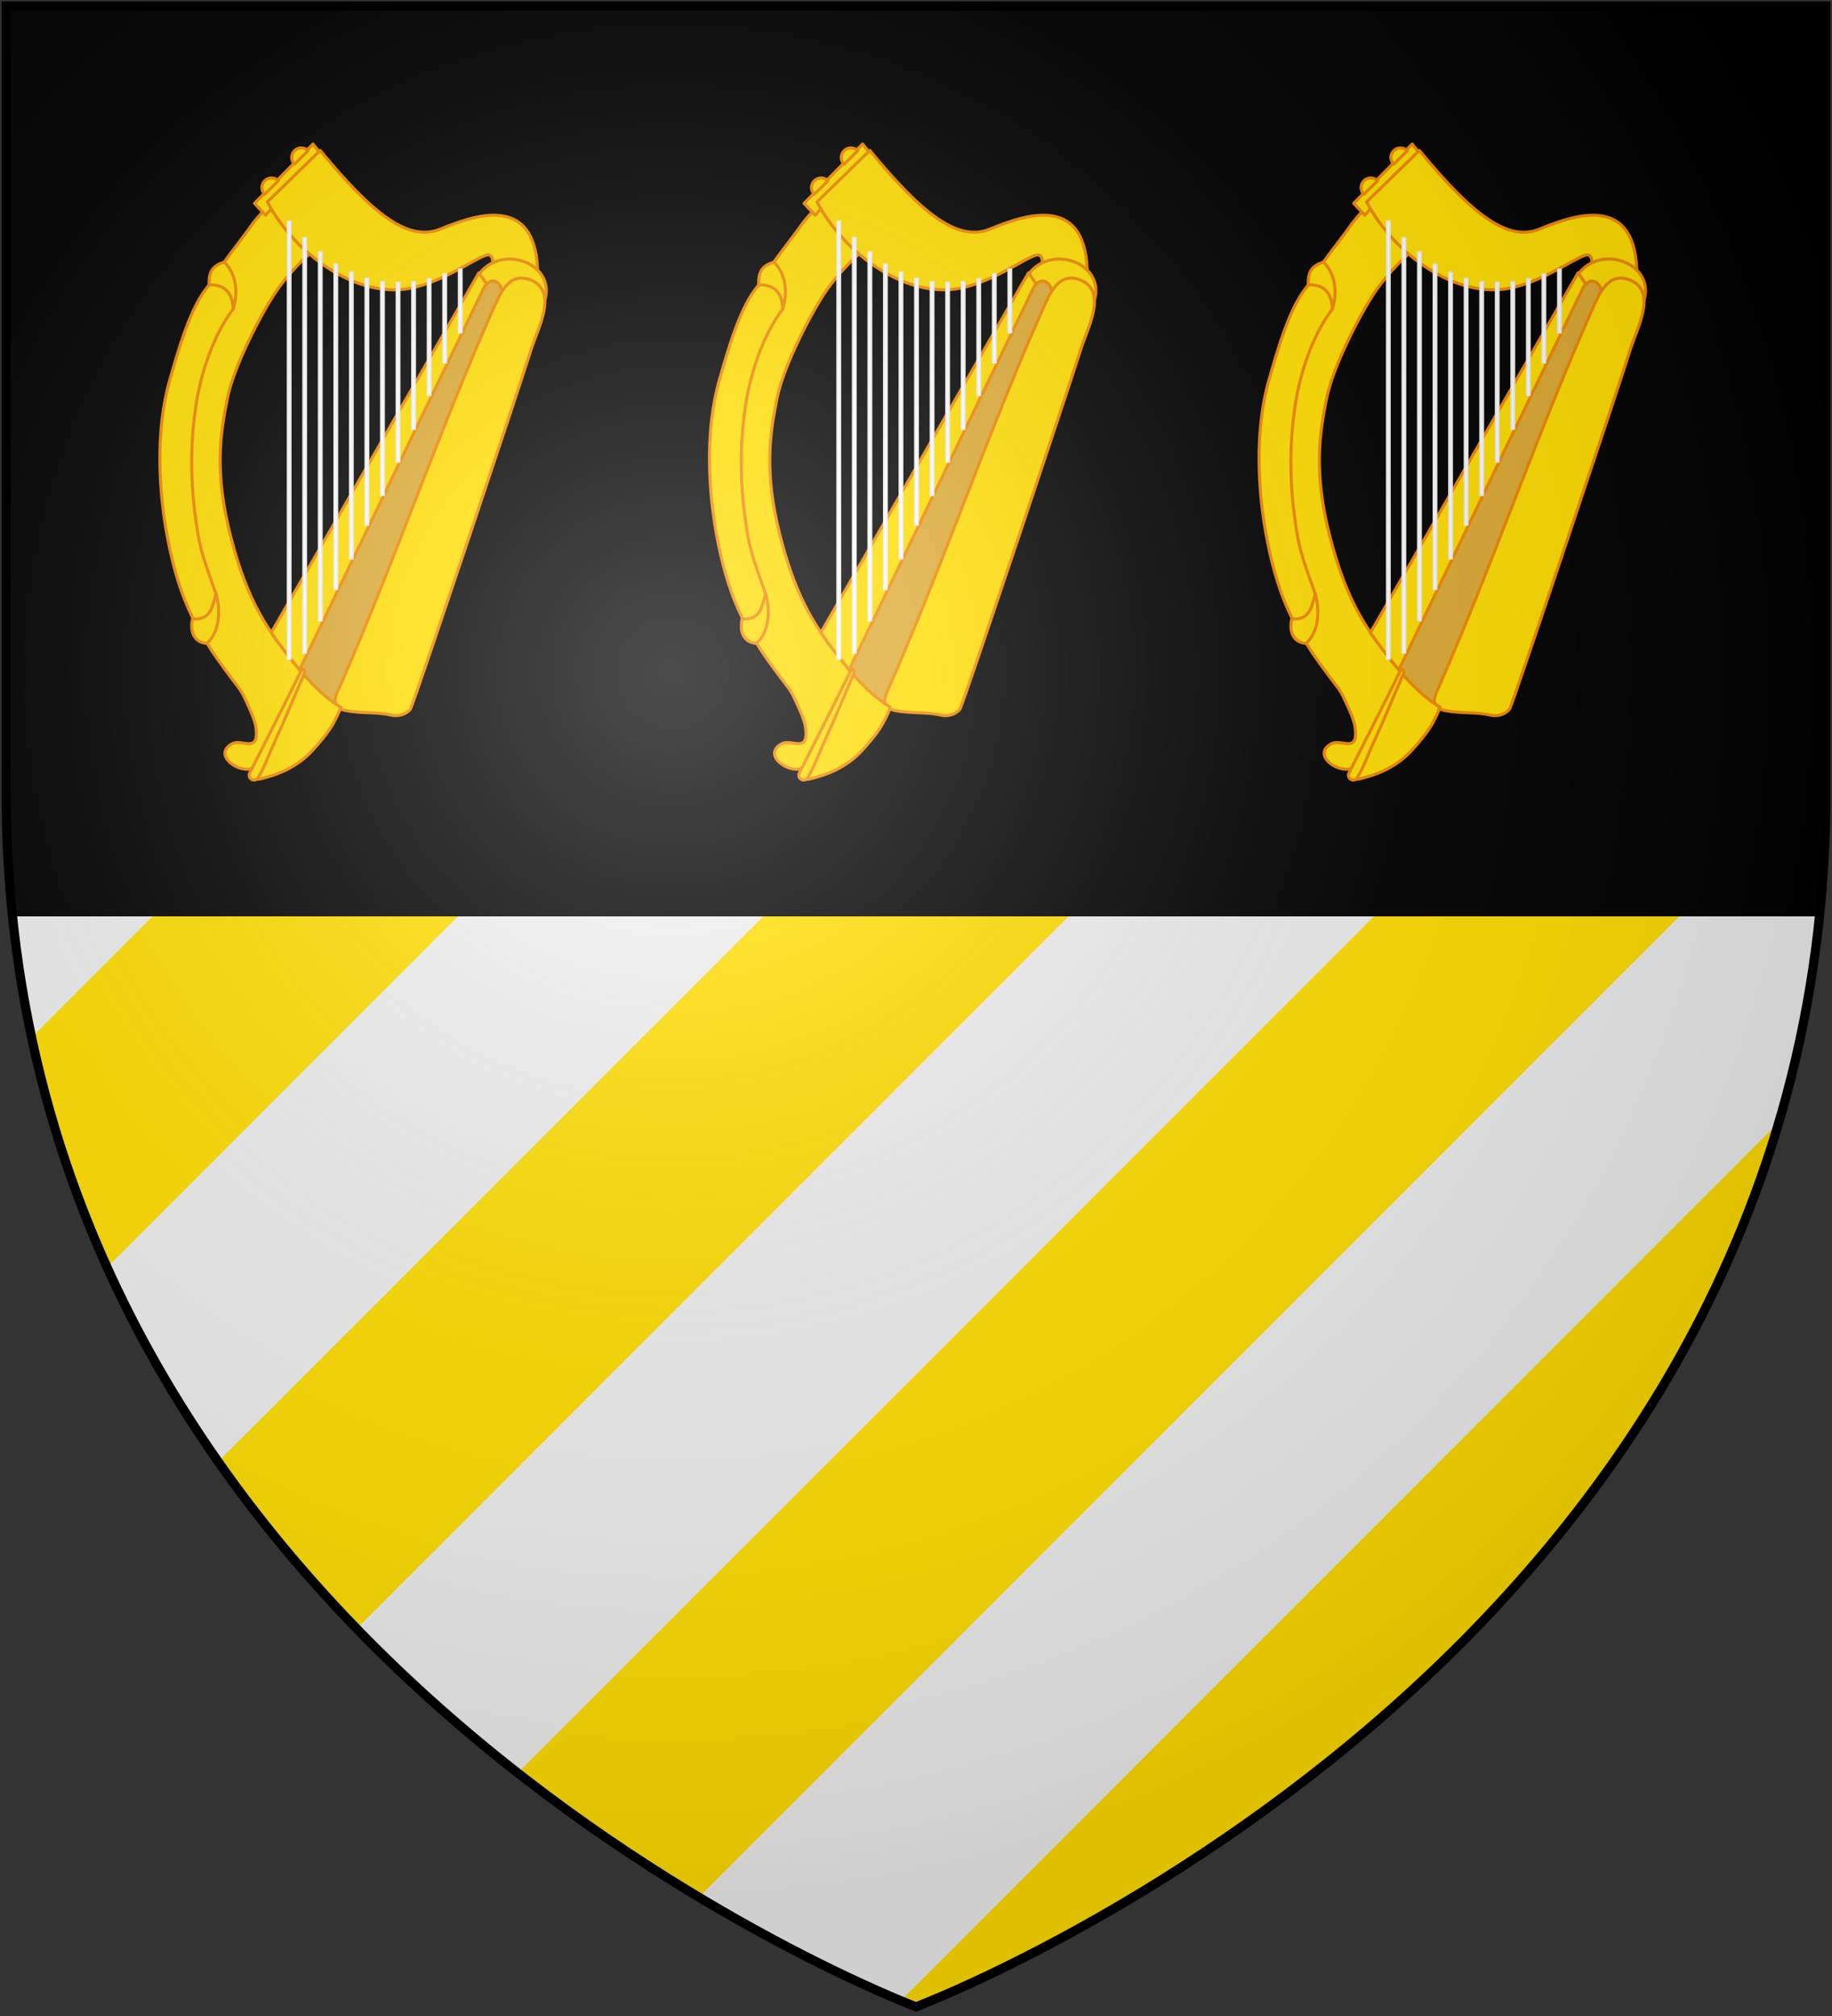 <?xml version="1.0" encoding="UTF-8"?>
<svg xmlns="http://www.w3.org/2000/svg" xmlns:xlink="http://www.w3.org/1999/xlink" width="600" height="660">
<rect width="100%" height="100%" fill="#333333" stroke="none"/>
<defs>
  <radialGradient id="rg" gradientUnits="userSpaceOnUse" cx="220" cy="220" r="405">
    <stop style="stop-color:#fff;stop-opacity:.3" offset="0"/>
    <stop style="stop-color:#fff;stop-opacity:.2" offset=".2"/>
    <stop style="stop-color:#666;stop-opacity:.1" offset=".6"/>
    <stop style="stop-color:#000;stop-opacity:.13" offset="1"/>
  </radialGradient>
  <path id="shield" d="m2,2v257c0,286 298,398 298,398c0,0 298-112 298-398V2z"/>
</defs>
<use id="shine" xlink:href="#shield" fill="#eee"/>
<path fill="#fd0" d="m 2,2 v 46 l 46,-46 z m 146,0 -146,146 v 100 l 246,-246 z m 200,0 -337.646,337.646 c 5.75,26.992 14.24,52.053 24.734,75.266 l 412.912,-412.912 z m 200,0 -476.533,476.533 c 14.045,20.044 29.422,38.231 45.352,54.648 l 481.182,-481.182 v -50 z m 50,150 -428.424,428.424 c 20.825,16.282 41.143,29.785 59.322,40.678 l 369.102,-369.102 z m -15.404,215.404 -287.584,287.584 c 3.121,1.295 4.988,2.012 4.988,2.012 0,0 221.572,-83.286 282.596,-289.596 z"/>
<path id="top" fill="#000" d="M 2 2 L 2 259 C 2 273.089 2.732 286.748 4.107 300 L 595.893 300 C 597.268 286.748 598 273.089 598 259 L 598 2 L 2 2 z"/>
<g id="harp" style="fill:#fd0;stroke:#e80;stroke-width:1;stroke-linejoin:round;stroke-linecap:round;">
  <path d="m 268.148,67.161 c -1.064,1.065 -4.263,4.351 -6.338,7.383 -2.519,3.682 -9.277,11.741 -13.928,19.687 -19.6,33.483 -19.47,89.514 3.229,121.382 7.761,10.895 7.21,8.92 9.535,13.958 2.325,5.038 3.1,6.976 3.294,9.689 0.517,7.246 -4.802,2.53 -7.945,4.263 -6.366,3.51 1.911,9.63 6.532,8.049 0,0 -2.137,4.606 3.065,3.343 5.202,-1.264 11.72,-3.641 16.952,-9.454 5.232,-5.814 6.395,-8.139 7.558,-10.465 1.163,-2.325 1.55,-3.488 1.55,-3.488 0,0 -6.589,-3.488 -15.115,-14.146 -8.526,-10.658 -15.309,-19.766 -20.928,-41.469 -5.62,-21.704 -3.295,-34.494 -1.163,-45.346 2.132,-10.852 11.433,-28.486 16.084,-35.269 4.38,-6.388 10.135,-11.572 10.789,-12.154 -3.656,-3.15 -6.928,-6.725 -9.642,-10.459 l -0.056,-0.076 c -0.149,-0.206 -0.296,-0.412 -0.442,-0.619 l -0.158,-0.226 0,-0.006 c -0.15,-0.216 -0.298,-0.432 -0.445,-0.648 l -0.029,-0.043 c -0.868,-1.285 -1.669,-2.584 -2.395,-3.887 z"/>
  <path d="M 282.508 47.152 L 263.355 66.572 L 266.99 70.473 L 284.635 49.812 L 282.508 47.152 z "/>
  <path d="m 356.051,88.044 c -1.026,-24.667 -20.849,-17.533 -31.794,-13.057 -10.406,4.256 -21.962,-4.595 -39.384,-25.726 -5.767,5.612 -11.534,11.225 -17.301,16.837 8.652,16.46 29.463,32.837 48.652,27.868 12.256,-3.174 22.405,-11.777 24.3,-10.366 1.165,0.867 0.781,2.703 0.781,2.703 5.624,1.454 9.754,2.054 14.747,1.742 z"/>
  <path d="m 358.514,98.009 c 3.352,-12.105 -14.915,-18.538 -22.101,-7.59 0.298,1.935 0.595,3.869 0.893,5.804 4.837,1.265 9.674,2.53 14.511,3.795 2.232,-0.67 4.465,-1.339 6.697,-2.009 z"/>
  <path d="m 268.844,207.107 68.015,-117.803 3.349,4.911 -59.807,127.661 c -1.228,-1.336 -2.521,-2.835 -3.862,-4.512 -2.738,-3.422 -5.296,-6.685 -7.694,-10.257 z"/>
  <path style="fill:#da3;" d="m 278.126,219.293 c 1.445,-2.996 59.214,-122.774 60.236,-124.82 2.365,-4.73 6.749,-1.968 6.006,2.486 -0.414,2.485 -6.628,21.954 -6.628,21.954 l -44.53,105.836 -3.232,5.704 c -2.257,-1.551 -6.604,-4.956 -11.853,-11.16 z"/>
  <path d="m 256.33,101.212 c -6.529,8.606 -10.611,21.137 -12.182,31.713 -2.132,14.353 -1.674,27.792 0.696,42.028 1.141,6.86 3.742,13.196 5.987,19.724 -0.789,2.486 -1.578,4.972 -2.367,7.458 -1.624,0.441 -3.248,0.883 -4.873,1.324 -0.139,-0.349 -0.278,-0.697 -0.418,-1.045 -3.854,-7.718 -6.215,-16.013 -7.936,-24.464 -3.417,-16.781 -4.384,-37.127 0.418,-53.737 2.537,-8.776 6.812,-24.484 12.948,-30.946 1.346,-0.511 2.692,-1.022 4.037,-1.533 1.207,1.254 2.413,2.509 3.62,3.764 0.023,1.905 0.046,3.81 0.07,5.715 z"/>
  <path d="m 278.559,219.692 c -5.44,11.174 -11.162,22.209 -16.742,33.314 -0.956,1.902 1.684,3.334 2.739,1.564 2.13,-3.574 3.543,-7.67 5.386,-11.664 3.612,-7.826 6.471,-14.988 9.579,-22.079 0.714,-1.629 -0.396,-2.297 -0.961,-1.135 z"/>
  <path d="m 266.686,63.626 c -1.225,-1.237 -1.216,-3.234 0.022,-4.459 1.237,-1.225 3.234,-1.216 4.459,0.021 l -4.481,4.438 z"/>
  <path d="m 276.44,53.783 c -1.225,-1.237 -1.216,-3.234 0.022,-4.459 1.237,-1.225 3.234,-1.215 4.46,0.022 l -4.481,4.438 z"/>
  <path d="m 314.544,231.792 c 1.242,-2.279 35.831,-105.836 39.352,-117.228 2.145,-6.939 9.069,-19.122 -0.01,-22.861 -7.112,-2.93 -10.105,4.399 -12.419,9.606 -18.033,40.574 -32.808,84.049 -50.536,124.27 -0.471,1.069 -1.583,3.179 -0.989,4.851 1.095,0.755 1.71,1.08 1.71,1.08 0,0 -0.059,0.179 -0.202,0.536 0.464,0.24 1.042,0.437 1.759,0.575 5.385,1.036 10.356,0.414 14.705,1.45 4.35,1.036 6.835,-2.071 6.628,-2.278 l 0,0 z"/>
  <path d="m 253.488,85.81 c 4.068,4.068 4.47,10.189 2.888,15.375 -0.2,-4.462 -1.964,-8.087 -7.9,-7.953 -0.114,-4.108 0.976,-6.228 5.012,-7.422 z"/>
  <path d="m 247.713,210.64 c 4.348,-3.767 4.544,-11.035 3.061,-16.229 -1.16,4.162 -1.803,8.751 -7.714,8.194 -0.865,3.907 0.254,7.657 4.653,8.035 l 0,0 z"/>
  <path style="fill:#fff;stroke:#eee;stroke-width:0.5;" d="m 330.186,88.106 1.091,0 0,20.871 -1.091,0 0,0 z m -5.095,1.535 1.098,0 0,29.135 -1.098,0 0,0 z m -5.088,1.646 1.085,0 0,38.152 -1.085,0 0,0 z m -5.102,0.989 1.1,0 0,48.246 -1.1,0 0,0 z m -5.094,0.202 1.097,0 0,58.778 -1.097,0 0,0 z m -5.094,-0.202 1.098,0 0,69.906 -1.098,0 0,0 z m -20.373,-9.8 1.099,0 0,120.723 -1.099,0 0,0 z m 10.192,6.644 1.086,0 0,93.822 -1.086,0 0,0 z m 5.086,1.978 1.1,0 0,80.794 -1.1,0 0,0 z m -10.181,-4.581 1.087,0 0,106.442 -1.087,0 0,0 z m -10.191,-8.72 1.092,0 0,135.969 -1.092,0 0,0 z m -5.088,-5.408 1.089,0 0,143.457 -1.089,0 0,0 z"/>
</g>
<use xlink:href="#harp" x="-180"/>
<use xlink:href="#harp" x="180"/>
<use id="shine" xlink:href="#shield" fill="url(#rg)" stroke="#000" stroke-width="3"/>
</svg>
